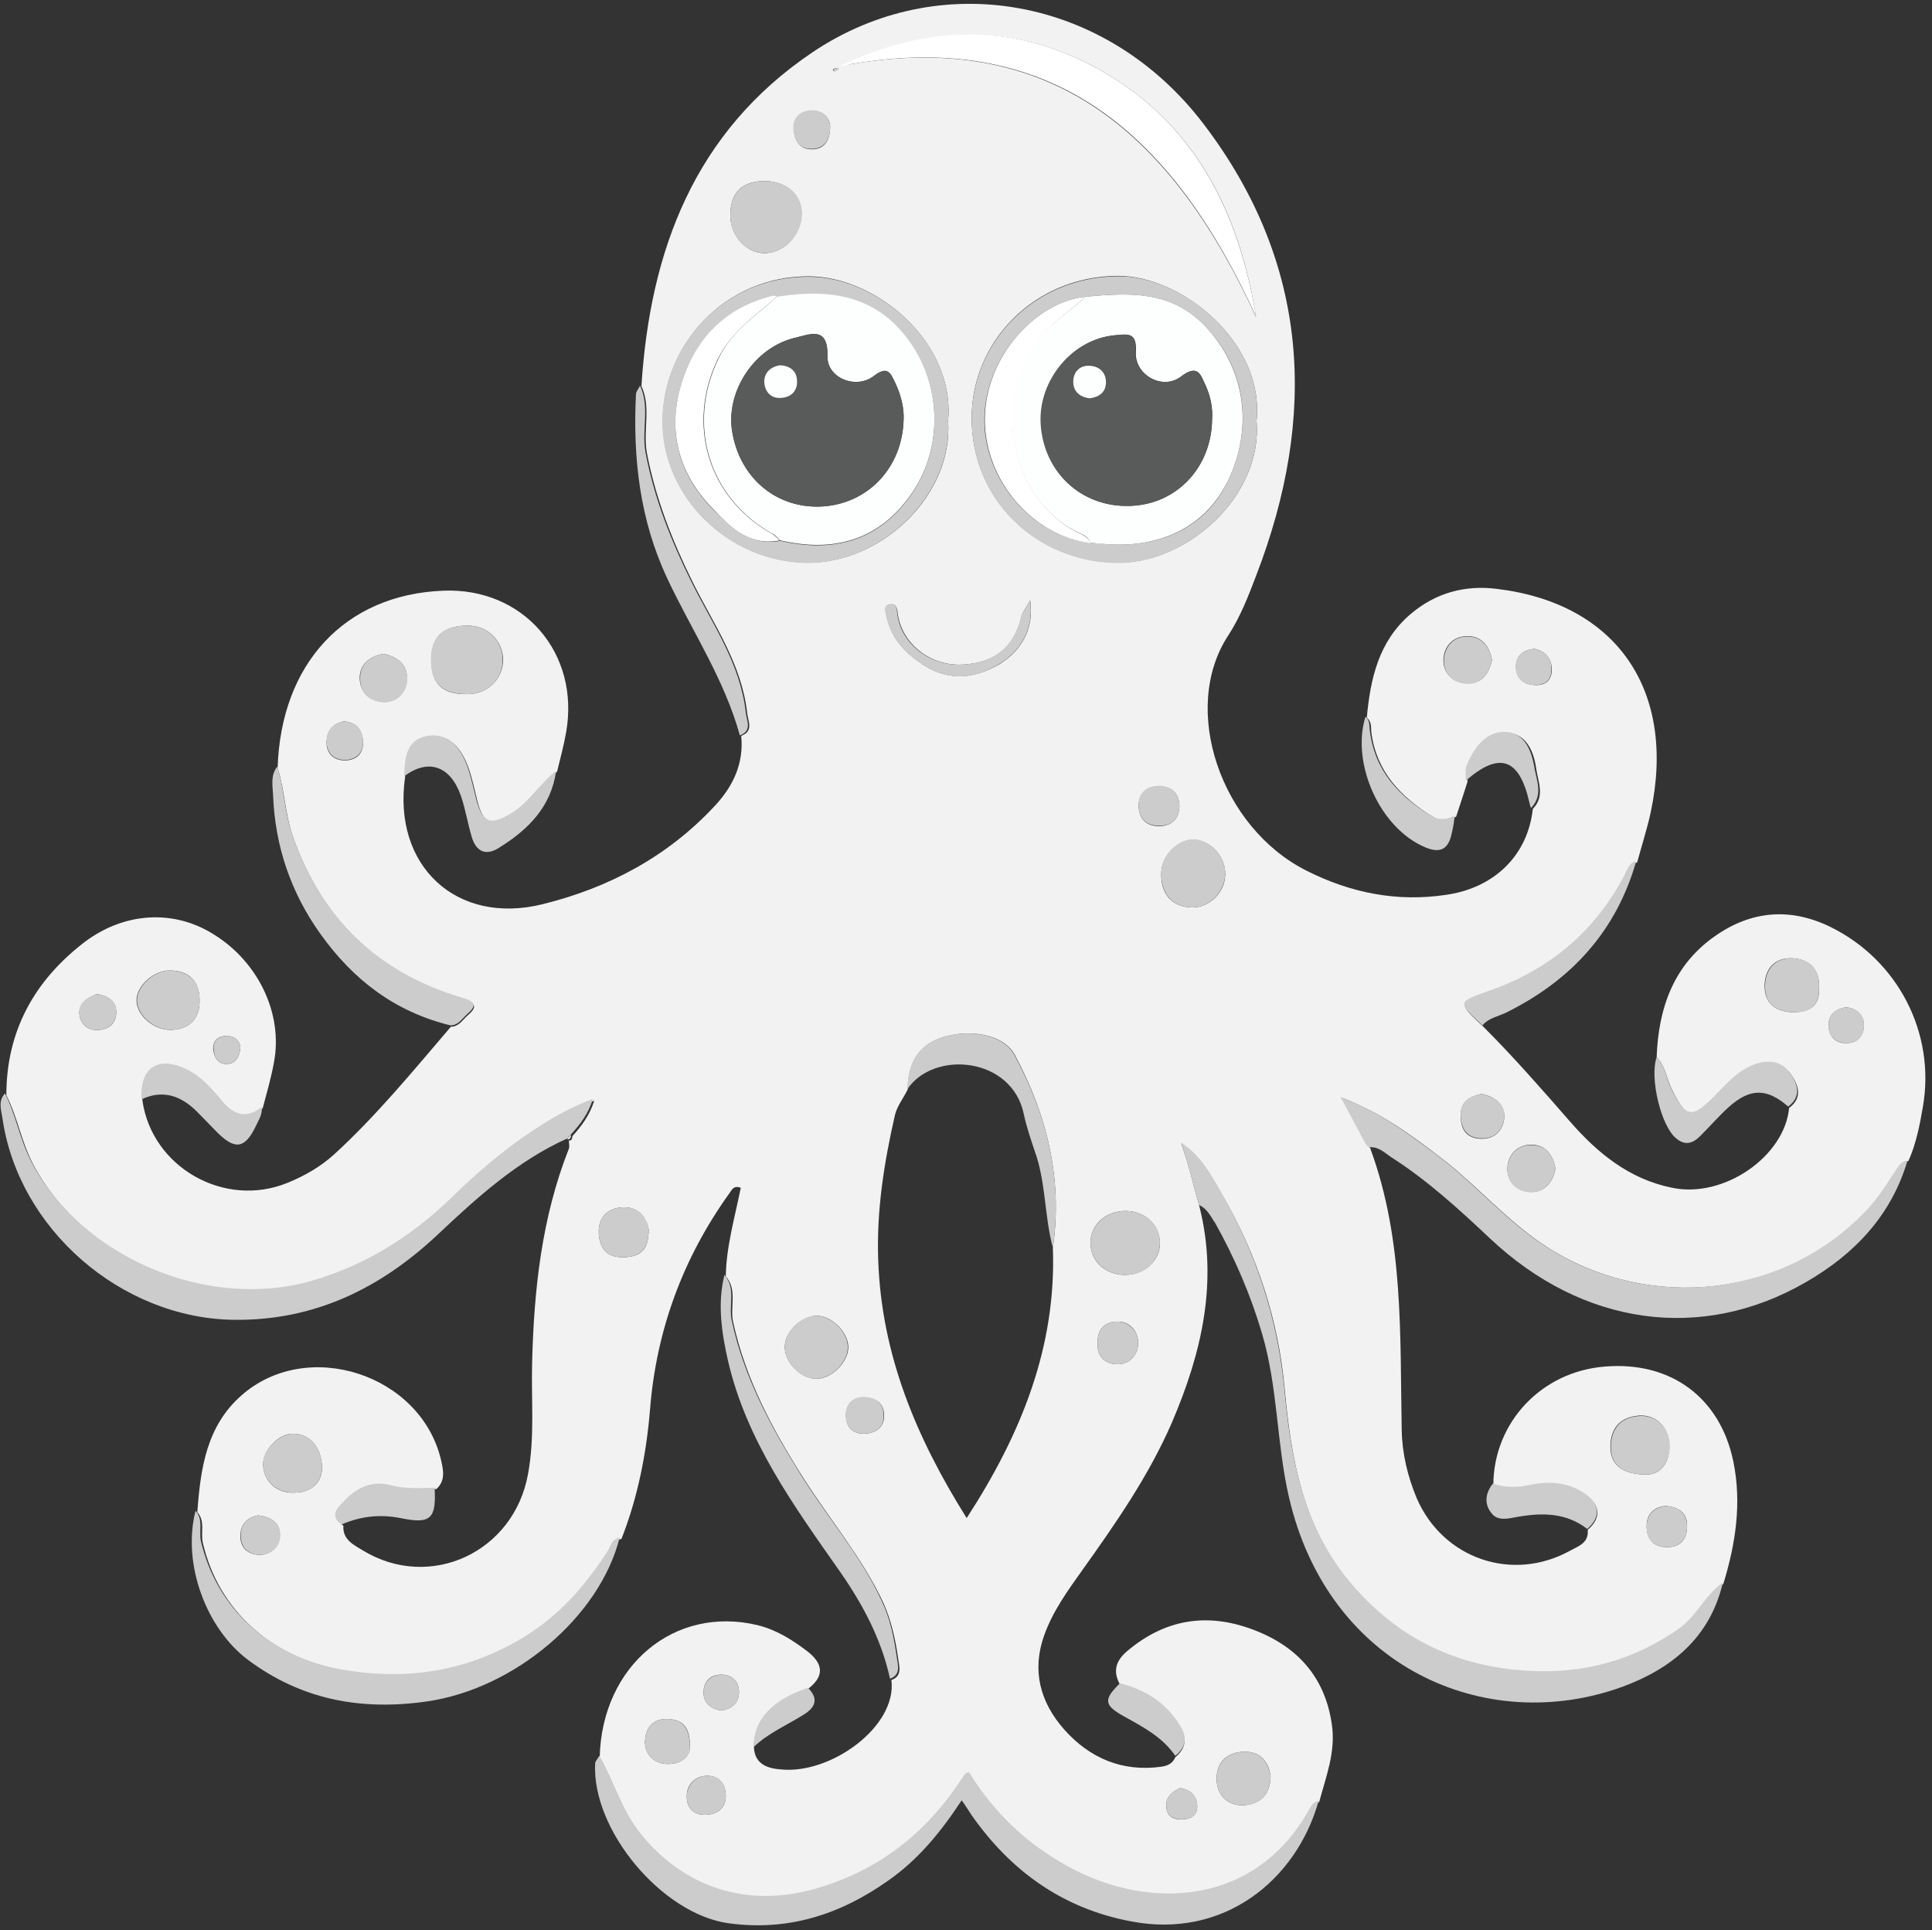 <?xml version="1.0" encoding="utf-8"?>
<!-- Generator: Adobe Illustrator 22.0.1, SVG Export Plug-In . SVG Version: 6.00 Build 0)  -->
<svg version="1.1" id="Layer_1" xmlns="http://www.w3.org/2000/svg" xmlns:xlink="http://www.w3.org/1999/xlink" x="0px" y="0px"
	 viewBox="0 0 425.9 425.4" style="enable-background:new 0 0 425.9 425.4;" xml:space="preserve">
<rect x="0" y="0" width="425.9" height="425.4" fill="#333333" stroke="none"/>
<style type="text/css">
	.st0{fill:#F2F2F2;}
	.st1{fill:#CCCCCC;}
	.st2{fill:#FFFFFF;}
	.st3{fill:#FDFEFE;}
	.st4{fill:#595A5A;}
</style>
<g>
	<path class="st0" d="M365.2,233c0.4-10.8,3.7-20.3,12.9-26.7c8-5.6,16.6-6.3,25.4-2c14.9,7.3,23.2,23.4,20.4,39.6
		c-0.7,4.1-1.5,8.2-3.2,12c-1.8,0.2-2.3,1.6-3.1,2.9c-1.9,2.7-3.7,5.6-5.9,8c-18.2,19.2-47.9,22.4-70.3,8.3
		c-9-5.7-15.7-13.8-24-20.1c-6.4-4.9-12.9-9.7-21.7-13.1c2.2,4.2,3.9,7.3,5.6,10.4c0.3,0.3,0.6,0.6,0.9,0.9l-0.1,0
		c7.4,20.1,6.5,41.1,6.9,62c0.1,5.2,1.3,10.2,3.3,15c5.8,13.4,21.1,18.6,33.8,11.6c1.8-1,4.2-1.7,3.9-4.6c3-2.6,2.8-5.4-0.4-7.7
		c-3.8-2.7-8.1-2.9-12.3-2c-2.9,0.6-5.5,0.6-8.1-0.3c0.1-13.7,10.6-24.9,24.6-26c14.6-1.2,25.4,6.9,28.3,20.9
		c1.9,9.2,0.5,18.2-2.2,27c-3.9,2.8-5.8,7.5-9.9,10.3c-11,7.6-23,10.3-36.2,8.9c-15-1.6-27.1-8.4-36.6-19.9
		c-10.1-12.3-12.6-27.1-14-42.3c-1.4-15.3-6.1-29.6-13.8-42.8c-2.4-4.1-4.6-8.5-9-11.2c1.7,4.6,2.7,9.3,4,13.8
		c4.2,16.6,0.5,32.3-6,47.5c-5.1,11.8-12.4,22.3-19.9,32.8c-3.2,4.5-6.4,8.9-8.3,14.2c-2.8,7.8-0.9,14.8,4.4,20.8
		c5.6,6.3,12.8,9.4,21.4,8.2c1.4-0.2,2.5-0.7,3.1-2.1c3.6-3,1.7-6-0.3-8.6c-3-3.9-7.2-6.2-11.9-7.4c-1.6-2.9-1-5.2,1.6-7.4
		c8.3-7,17.5-8.5,27.5-4.8c9.8,3.6,16.1,10.4,17.6,21c0.9,6-1.3,11.5-2.8,17.1c-1.1,0.2-1.6,1-2.1,1.9
		c-11.8,21.3-35.3,22.4-53.1,12.6c-9.2-5.1-16.5-12-21.9-20.8c-0.5,0.2-0.7,0.2-0.8,0.3c-0.4,0.5-0.8,1.1-1.1,1.6
		c-7.8,11.8-18.3,19.8-32,23.8c-15,4.3-28.9-0.3-38.6-12.3c-4.2-5.2-5.8-11.4-9-17c0.5-20.2,16.5-33.5,34.8-29.1
		c4.1,1,7.6,3.2,10.9,5.7c3.5,2.7,4,5.4,0.3,8.3c-8,2.7-12,7.1-12,13.1c0.3,3.7,3.2,4.5,6,4.7c11,1.1,25.6-9.5,24.3-19.7
		c2.5-0.9,1.7-3.1,1.5-4.7c-0.6-4.2-1.5-8.4-3.3-12.4c-4.7-10-11.9-18.4-17.7-27.6c-6.8-10.7-12.7-21.8-15.4-34.3
		c-0.7-3.3,1-7-1.6-10c0.1-6.6,2-13,3.3-19.5c-1.6-0.6-2,0.5-2.5,1.2c-10.2,14.2-16.1,30.1-17.5,47.6c-0.8,9.8-2.7,19.4-6.3,28.6
		c-1.8,0.3-2,2-2.8,3.2c-4.7,7.3-10.4,13.7-17.8,18.4c-12.5,7.8-26.1,10-40.5,7.5c-16-2.8-27.8-13.4-31.2-28.3
		c-0.5-2.2,0.6-4.7-1.2-6.7c0.7-9.6,2-19,9.8-25.8c14.5-12.7,39.4-4.6,43.9,14.2c0.5,2.2,1.1,4.6-1,6.5c-3.3,0-6.6,0.2-9.9-0.6
		c-3.9-1-7.3,0.6-9.9,3.4c-1.2,1.3-3.7,3.1-0.7,5.3c-0.2,3.1,2.3,4.2,4.4,5.5c14.8,8.9,33.2,0.3,36.3-16.9
		c1.5-8.1,0.7-16.2,0.9-24.4c0.4-16.2,2.1-32.1,8.1-47.3c0.2-0.5,0-1.3,0-1.9c0,0-0.1,0.1-0.1,0.1c0.8,0.1,0.8-0.5,0.9-1
		c2-2.2,3.8-4.6,4.8-7.8c-9.4,3.4-20.5,11.3-30.8,21.4c-8.9,8.8-19.1,15.2-31.2,18.7c-22.9,6.6-50.6-5-61.7-26.1
		c-2.6-4.9-3.4-10.3-5.9-15.2c0-14.2,6.2-25.3,17.3-33.8c8.8-6.6,19.7-7.2,28.5-1.6c9.8,6.1,15.2,17.5,13.2,28.1
		c-0.6,3.4-1.6,6.8-2.5,10.2c-3.7,2.8-6.4,1.7-9.1-1.7c-2.1-2.5-4.3-5.1-7.4-6.6c-6.4-3-10.4-0.4-10,6.6c2.1,14.7,18.1,23.8,32,18.1
		c3.7-1.5,7.2-3.5,10.2-6.2c9.4-8.6,17.5-18.5,25.8-28.2c1.7,0,2.5-1.4,3.6-2.4c2.2-1.9,2.1-2.8-1-3.7c-18.6-5.5-31.1-17.6-37.5-36
		c-1.7-4.9-1.7-10-3.3-14.9c0.7-23,14.8-38.2,36.4-39.1c17.7-0.8,30.3,13.7,27.2,31.2c-0.5,2.9-1.3,5.8-2,8.7c-3.6,2.8-6,6.9-10,9.4
		c-4.5,2.8-6.3,2.1-7.6-3.1c-0.6-2.4-1.1-4.8-1.9-7.1c-1.5-4.1-4-7.7-8.9-6.9c-4.7,0.8-5,5-5.1,8.9c-2.8,19.5,11.3,32.7,30.3,28
		c14.6-3.6,27.6-10.5,38-21.7c4-4.3,6.4-9.3,5.8-15.4c2.8-1.1,1.5-3.2,1.3-5.1c-1.2-10.8-7.4-19.5-12-28.8
		c-4.5-9.1-8.2-18.5-10.1-28.5c-0.9-4.9,1-10-1.2-14.7c1.9-29.9,11.7-56,37.6-73.5c28-18.9,64.9-12.4,86.3,15.7
		c23.4,30.7,25.2,64.4,11.6,99.6c-1.7,4.5-3.5,9.1-6.1,13.1c-10.7,16.2-1.7,42.4,17.2,51.9c9.7,4.9,20,7,31,5.3
		c10.6-1.6,17.8-8.8,18.9-18.9c2.8-2.9,1.1-6,0.7-9.2c-0.6-3.9-2.4-7.5-6.5-7.6c-4.3-0.1-6.8,3.5-8.4,7.4c-0.4,1-0.2,2.3-0.2,3.4
		c-0.8,2.6-1.7,5.2-2.5,7.7c-1.7,0.8-3.4,1.1-5.2,0c-7.1-4.4-12.4-10-13.5-18.6c-0.1-1.1,0.1-2.4-1-3.2c0.8-8.6,2.6-16.8,9.6-22.8
		c5.5-4.7,12-6.5,19.1-5.6c26.4,3.2,39.6,22.4,33.9,49.2c-0.8,3.7-2,7.4-3,11.1c-1.8,0.4-2,2-2.7,3.3c-6.6,12.3-16.6,20.7-29.8,25.3
		c-7,2.4-7,2.4-1.4,7.6c6.7,6.7,12.9,13.8,19.1,20.9c6.1,7,13.1,12.7,22.5,14.6c11.4,2.4,24.8-6.9,25.8-17.6c3.1-2.3,2-5.1,0.4-7.4
		c-1.8-2.6-4.5-3-7.6-2c-4,1.4-6.5,4.5-9.3,7.3c-4.8,4.8-6.1,4.5-9.2-1.7C367.3,237.8,367.2,235,365.2,233z M185.1,14.6
		c47.2-9.2,73.7,15.9,91.8,55.3C273.4,48,264.4,28.9,245,16.9c-19.1-11.8-39.4-12.2-60.3-1.5c0.1-0.2,0.2-0.3,0.2-0.4
		c-0.3,0-0.6,0-0.9,0.1c-0.5,0.1-0.5,0.4-0.1,0.6C184.2,15.8,184.5,15.5,185.1,14.6z M232.1,275c2.2-15.1-1.3-29.3-8.4-42.5
		c-2.5-4.7-10.4-5.8-16.4-3.7c-5.3,1.9-7.1,6.1-7.2,11.3c-0.9,1.9-2.3,3.6-2.8,5.6c-2.4,10.5-4.1,21.1-3.7,32
		c0.7,20.9,8.4,39.2,19.5,56.9C225.1,316.1,232.9,296.9,232.1,275z M277,92.8c1.8-17.4-16.6-32.1-30.7-32
		c-18.6,0.2-32.1,14.7-32.1,31.3c0,18.2,14.3,31.4,31.5,31.9C261.5,124.6,278.4,109.3,277,92.8z M209,92.7
		c1.6-17-15.6-31.8-30.8-31.8c-18.5,0-32,15.1-32.1,31.8c-0.1,16.9,14.6,31.1,31.7,31.3C194.2,124.3,210.2,109.2,209,92.7z
		 M161,47.7c0.1,4.4,3.6,8.2,7.7,8.1c4.2-0.1,7.9-4,8-8.6c0.1-4.3-3.4-7.3-8.3-7.3C163.4,40,160.9,42.6,161,47.7z M103,153
		c4.6,0,8-3.5,7.9-7.8c-0.2-4.2-3.5-7.3-7.8-7.3c-5.5,0-8.1,2.5-8,7.8C95.1,150.7,97.6,153.1,103,153z M248,281
		c4.4,0,7.9-3.3,7.7-7.3c-0.2-3.9-3.4-6.8-7.6-6.8c-4.4,0-7.9,3.2-7.7,7.3C240.5,278.1,243.8,281,248,281z M262.9,200
		c3.8,0,7.1-3.3,7.2-7.2c0.1-3.9-3.1-7.5-6.8-7.7c-3.5-0.2-7.2,3.4-7.3,7.2C255.8,197.1,258.4,200,262.9,200z M173,296.9
		c0,3.4,3.5,7,7,7c3.4,0,7.1-3.8,7-7.1c-0.1-3.2-3.6-6.7-6.8-6.8C176.7,290,173,293.5,173,296.9z M44,220.3
		c-0.1-4.1-2.4-6.4-6.6-6.4c-3.6,0-7.4,3.5-7.3,6.7c0.1,3.3,3.9,6.5,7.6,6.4C41.8,226.9,44.1,224.5,44,220.3z M363.3,325
		c2.2-0.1,4.6-1.9,4.7-6c0.1-4.2-2.7-7.2-6.6-7c-4.1,0.3-6.3,2.6-6.4,6.7C354.9,322.7,357.5,325.1,363.3,325z M71,323.6
		c-0.1-4.8-2.8-7.6-6.5-7.6c-3.1,0-6.6,3.7-6.5,6.9c0.2,3.7,3,6.3,7,6.1C69,328.9,70.9,326.5,71,323.6z M401,217.7
		c0.2-4.3-2.4-6.4-6.1-6.5c-3.7-0.1-5.9,2.4-5.9,6.1c0,3.8,2.3,5.6,6,5.8C399,223.2,401.2,221.6,401,217.7z M280.1,391.5
		c-0.4-3-2.1-5.5-5.9-5.4c-3.6,0.1-6,2.2-6,5.9c0,3.6,2.3,6,5.9,5.9C277.5,397.7,280,395.9,280.1,391.5z M227.1,132.3
		c-1,1.9-1.7,2.6-1.9,3.5c-1.9,8.5-8,10.6-13.6,10.7c-6.9,0.1-12.9-4.9-13.7-11.3c-0.1-1-0.3-2.2-1.6-2c-1.7,0.3-1,1.6-0.8,2.8
		c0.9,4.4,3.7,7.5,7.1,9.9c5.6,4.1,11.6,4.1,17.7,0.5C225.2,143.4,228,138.6,227.1,132.3z M143,270.9c-0.5-2.3-2-4.9-5.6-4.8
		c-3.4,0.1-5.6,2.2-5.4,5.8c0.2,3.5,2,5.4,5.8,5.2C141.4,276.9,143,275.3,143,270.9z M84.6,144.1c-3,0.5-5.2,2.2-5.3,5.1
		c-0.1,3.2,2.1,5.4,5.2,5.5c2.9,0.1,5.1-2.1,5.2-5C89.9,146.5,87.6,144.8,84.6,144.1z M342.9,257.6c-0.5-3-2.2-5.2-5.1-5.3
		c-3.2-0.1-5.4,2.1-5.5,5.2c-0.1,2.9,2.1,5.1,5,5.2C340.5,262.9,342.3,260.6,342.9,257.6z M328.9,145.5c-0.5-3-2.2-5.2-5.2-5.3
		c-3.2-0.1-5.4,2.1-5.5,5.2c-0.1,2.9,2.1,5.1,5,5.2C326.5,150.9,328.2,148.6,328.9,145.5z M152.1,384.9c0-4-1.4-5.8-4.7-6
		c-3.4-0.2-5,1.8-5.2,4.7c-0.2,3,1.9,5.1,4.8,5.2C149.8,388.9,152.1,387.5,152.1,384.9z M326.6,241.1c-2.5,0.6-4.6,1.5-4.6,4.8
		c0,3.2,1.4,5.1,4.7,5.1c3.1,0,4.7-2.2,4.9-4.6C331.8,243.3,329.4,241.7,326.6,241.1z M242,296c-0.3,3.1,1.8,4.7,4.4,4.7
		c2.6,0,4.6-2.1,4.5-4.9c-0.1-2.5-1.9-4.5-4.4-4.5C243.9,291.2,241.8,292.7,242,296z M367.1,331.9c-2.3,0.3-4.1,1.6-4.1,4.4
		c0,3,1.5,4.7,4.5,4.7c2.7,0,4.3-1.5,4.4-4.3C372.1,333.7,370.4,332.2,367.1,331.9z M260,177.8c0-3.3-2.2-4.5-4.5-4.5
		c-2.4,0-4.5,1.3-4.5,4.3c0.1,3,1.8,4.6,4.8,4.5C258.6,181.9,259.9,180.2,260,177.8z M56.9,334c-2.6,0.5-4,2.1-3.9,4.8
		c0.1,2.8,2.2,3.9,4.3,3.9c2.5,0,4.4-2,4.4-4.5C61.7,335.6,59.6,334.3,56.9,334z M160,396c0-3.2-1.8-4.6-4.1-4.6
		c-2.6,0-4.5,1.9-4.5,4.4c-0.1,2.5,1.4,4.4,4.4,4.2C158.6,399.8,159.9,398.2,160,396z M190.6,316c2.4-0.1,4.2-1.3,4.3-3.8
		c0.1-2.8-1.7-4.1-4.4-4.2c-2.7-0.1-4.1,1.8-4,4.1C186.5,314.3,187.8,316.1,190.6,316z M183,27.8c-0.1-2.1-1.9-3.5-4.1-3.4
		c-2.3,0.1-4,1.5-3.9,4.2c0.2,2.8,1.6,4.5,4.4,4.3C181.8,32.7,183,30.9,183,27.8z M75.8,159c-2.4,0.5-3.7,1.9-3.8,4.5
		c-0.1,2.7,1.7,4.1,4,4.1c2.6,0,4.3-1.6,4-4.5C79.7,160.5,78.3,159.2,75.8,159z M338.2,143c-2.4,0.3-4.1,1.5-4,4.1
		c0.1,2.5,1.7,3.8,4.2,3.9c2.4,0.1,3.7-1.1,3.7-3.6C341.9,144.9,340.6,143.5,338.2,143z M21.3,219.1c-1.9,0.8-4,1.9-3.8,4.4
		c0.2,2.2,1.8,3.8,4.5,3.5c2.7-0.3,3.8-2.1,3.6-4.4C25.4,220.5,23.6,219.4,21.3,219.1z M159,377c2.2-0.3,3.8-1.5,3.9-3.8
		c0.1-2.5-1.4-4.1-3.9-4.1c-2.5,0-4,1.6-3.9,4.2C155.2,375.5,156.8,376.7,159,377z M406.9,222c-2.2,0.4-3.8,1.6-3.8,3.9
		c0,2.5,1.5,4.1,4,4c2.3,0,3.7-1.5,3.8-3.8C410.9,223.6,409.3,222.3,406.9,222z M260.2,394.1c-1.6,0.7-3.1,1.7-3.1,3.8
		c0,2.3,1.4,3.2,3.5,3.1c2.2,0,3.5-1.1,3.3-3.3C263.7,395.7,262.4,394.5,260.2,394.1z M53,231c-0.1-1.7-1.3-2.6-2.9-2.7
		c-1.8,0-3.2,0.9-3.1,3c0.2,1.8,1.2,3.3,3,3.2C51.9,234.5,52.8,232.9,53,231z"/>
	<path class="st1" d="M132.1,387c3.2,5.5,4.8,11.8,9,17c9.6,12,23.5,16.6,38.6,12.3c13.7-3.9,24.2-12,32-23.8
		c0.4-0.5,0.7-1.1,1.1-1.6c0.1-0.1,0.3-0.1,0.8-0.3c5.4,8.8,12.7,15.8,21.9,20.8c17.8,9.8,41.3,8.7,53.1-12.6c0.5-0.9,1-1.7,2.1-1.9
		c-4.9,17.5-20.9,30.5-41.3,26.6c-15-2.8-26.5-11-35.2-23.4c-0.6-0.9-1.2-1.9-2.2-3.3c-4.6,7-9.6,13.1-16.2,17.7
		c-10.6,7.5-22.1,11.2-35.2,9.4c-14.6-2-30.2-20.5-29.4-35.3C131.3,388.1,131.8,387.6,132.1,387z"/>
	<path class="st1" d="M264.3,265.6c-1.3-4.6-2.3-9.2-4-13.8c4.3,2.7,6.6,7.1,9,11.2c7.6,13.2,12.3,27.5,13.8,42.8
		c1.4,15.2,4,30,14,42.3c9.5,11.6,21.5,18.3,36.6,19.9c13.3,1.4,25.2-1.3,36.2-8.9c4.1-2.8,5.9-7.5,9.9-10.3
		c-2.8,12.1-11.3,19-22.2,23c-30.1,10.9-64.9-4.3-73.5-42c-2.7-11.8-2.4-24.1-5.9-35.9c-2.5-8.5-6-16.6-10.3-24.3
		C266.9,268.2,266.2,266.4,264.3,265.6z"/>
	<path class="st1" d="M1.1,241c2.5,4.9,3.3,10.3,5.9,15.2c11.1,21,38.8,32.7,61.7,26.1c12.1-3.5,22.3-10,31.2-18.7
		c10.3-10.1,21.5-18,30.8-21.4c-1,3.3-2.8,5.6-4.8,7.8c-0.3,0.3-0.6,0.7-0.9,1c0,0,0.1-0.1,0.1-0.1c-11.1,5-20,13.1-28.7,21.3
		c-12.6,11.8-27.1,18.9-44.8,18.7c-24.9-0.3-47.7-20.1-51.1-44.7C0.2,244.5-0.4,242.6,1.1,241z"/>
	<path class="st1" d="M301.1,252.2c-1.7-3.1-3.3-6.3-5.6-10.4c8.9,3.4,15.3,8.3,21.7,13.1c8.3,6.3,15.1,14.5,24,20.1
		c22.4,14.2,52.1,11,70.3-8.3c2.3-2.4,4.1-5.2,5.9-8c0.9-1.2,1.4-2.7,3.1-2.9c-3.6,12.2-11.8,20.7-22.4,26.8
		c-23,13.3-49.2,9.6-69.6-9.6c-6.9-6.5-13.9-12.9-21.9-18c-1.5-1-2.8-2.4-4.9-2.1c0,0,0.1,0,0.1,0
		C301.7,252.8,301.4,252.5,301.1,252.2z"/>
	<path class="st1" d="M43.1,333c1.8,1.9,0.7,4.5,1.2,6.7c3.5,14.9,15.2,25.5,31.2,28.3c14.5,2.5,28,0.3,40.5-7.5
		c7.5-4.7,13.1-11.1,17.8-18.4c0.8-1.2,1-2.9,2.8-3.2c-4.4,17.5-23.2,33.3-42.4,36.1c-14.5,2.1-27.7-0.3-39.6-9.2
		C45.6,359,40.1,344.9,43.1,333z"/>
	<path class="st1" d="M159.7,281c2.6,3,0.9,6.7,1.6,10c2.7,12.6,8.7,23.6,15.4,34.3c5.8,9.3,13.1,17.6,17.7,27.6
		c1.9,4,2.7,8.2,3.3,12.4c0.2,1.6,1,3.8-1.5,4.7c-1.9-8.7-6-16.4-11.1-23.7c-10.1-14.4-20.5-28.7-24.6-46.3
		C159.1,293.8,158.1,287.4,159.7,281z"/>
	<path class="st1" d="M61.1,169c1.6,4.8,1.6,10,3.3,14.9c6.4,18.4,18.8,30.5,37.5,36c3.1,0.9,3.2,1.8,1,3.7c-1.1,1-1.9,2.4-3.6,2.4
		C87,223,77.8,215.9,70.6,205.8c-6.5-9.1-10-19.4-10.4-30.6C60.1,173.2,59.6,170.9,61.1,169z"/>
	<path class="st1" d="M141.1,85c2.2,4.7,0.3,9.8,1.2,14.7c1.9,10.1,5.6,19.4,10.1,28.5c4.6,9.3,10.8,18,12,28.8
		c0.2,1.9,1.5,4-1.3,5.1c-3.4-12.4-10.6-23.1-16-34.6c-6.1-13-7.6-26.6-6.9-40.7C140.3,86.2,140.8,85.6,141.1,85z"/>
	<path class="st1" d="M89.1,171.1c0.1-3.9,0.4-8.1,5.1-8.9c4.9-0.8,7.4,2.8,8.9,6.9c0.8,2.3,1.3,4.8,1.9,7.1
		c1.4,5.2,3.1,5.8,7.6,3.1c4-2.4,6.4-6.6,10-9.4c-1.1,7.9-6.1,12.9-12.5,16.9c-2.9,1.9-5.1,1-6.1-2.3c-0.9-3-1.4-6.2-2.4-9.1
		C99.3,168.8,94.4,167.1,89.1,171.1z"/>
	<path class="st1" d="M365.2,233c2,2,2.1,4.8,3.3,7.1c3.2,6.2,4.4,6.5,9.2,1.7c2.8-2.8,5.3-5.9,9.3-7.3c3-1,5.8-0.6,7.6,2
		c1.6,2.3,2.7,5.1-0.4,7.4c-4.7-4.1-8.4-4.1-13.1,0.1c-2.2,2-4.2,4.3-6.3,6.4c-1.6,1.6-3.3,2.2-5.3,0.5
		C366.2,248.3,363.6,237.6,365.2,233z"/>
	<path class="st1" d="M326.8,226c-5.6-5.2-5.6-5.1,1.4-7.6c13.2-4.6,23.2-12.9,29.8-25.3c0.7-1.3,1-2.9,2.7-3.3
		c-4.4,15.4-14.2,26.1-28.3,33.2C330.5,224,328.2,224.3,326.8,226z"/>
	<path class="st1" d="M31.2,242.3c-0.4-7,3.6-9.7,10-6.6c3.1,1.5,5.3,4.1,7.4,6.6c2.7,3.3,5.5,4.5,9.1,1.7c0.2,1.6-0.7,2.9-1.3,4.2
		c-2.4,5-4.6,5.3-8.5,1.4c-1.5-1.5-3-3.1-4.5-4.6C39.9,241.5,35.9,240.1,31.2,242.3z"/>
	<path class="st1" d="M301,158c1.1,0.8,0.8,2.1,1,3.2c1.1,8.7,6.4,14.3,13.5,18.6c1.8,1.1,3.4,0.8,5.2,0c-0.2,1.5-0.4,2.9-0.8,4.4
		c-0.8,3.2-2.7,3.8-5.6,2.6C304.3,182.7,297.8,168.4,301,158z"/>
	<path class="st1" d="M329.1,327c2.7,0.9,5.3,0.9,8.1,0.3c4.2-0.9,8.5-0.7,12.3,2c3.2,2.3,3.4,5.1,0.4,7.7
		c-4.6-3.6-9.9-3.6-15.2-2.7c-2.2,0.4-4.6,1.1-6-0.9C327.2,331.5,327.4,329.1,329.1,327z"/>
	<path class="st1" d="M75.3,336c-3-2.1-0.5-4,0.7-5.3c2.6-2.8,6-4.4,9.9-3.4c3.3,0.9,6.6,0.7,9.9,0.6c0.4,6.8-0.8,8.1-7.5,6.7
		C83.7,333.7,79.5,334.2,75.3,336z"/>
	<path class="st1" d="M246.9,371c4.7,1.2,8.9,3.5,11.9,7.4c2,2.6,4,5.6,0.3,8.6c-2.9-4.2-7.2-6.4-11.5-8.8
		C243.3,375.8,243.3,374.5,246.9,371z"/>
	<path class="st1" d="M323.1,172.1c0.1-1.1-0.2-2.4,0.2-3.4c1.6-3.8,4.1-7.4,8.4-7.4c4.1,0.1,5.8,3.6,6.5,7.6
		c0.5,3.1,2.1,6.3-0.7,9.2c-0.2-0.5-0.3-0.9-0.4-1.4C334.9,167.1,330.5,165.6,323.1,172.1z"/>
	<path class="st1" d="M166.1,385.1c0-6,4-10.4,12-13.1c2.4,2.4,1.7,4.3-0.9,5.9C173.4,380.3,169.3,382,166.1,385.1z"/>
	<path class="st2" d="M185.1,14.6c20.5-9.9,40.8-9.5,59.9,2.3c19.4,12,28.3,31.1,31.9,52.9C258.9,30.4,232.4,5.3,185.1,14.6z"/>
	<path class="st1" d="M277,92.8c1.4,16.5-15.5,31.8-31.3,31.3c-17.2-0.5-31.5-13.7-31.5-31.9c0-16.6,13.5-31.1,32.1-31.3
		C260.4,60.6,278.8,75.4,277,92.8z M240.3,119.6c1.5,0.1,3,0.3,4.5,0.4c12.4,0.6,21.9-4.7,26.3-14.9c5.3-11.9,3.1-24.3-5.4-33.2
		c-7.5-7.9-16.9-7.4-26.4-6.5c-10.7,1-22.3,13.1-22.3,27.3C217.1,105.9,227.5,118.1,240.3,119.6z"/>
	<path class="st1" d="M209,92.7c1.1,16.5-14.8,31.6-31.3,31.4c-17-0.3-31.8-14.5-31.7-31.3c0.1-16.8,13.6-31.8,32.1-31.8
		C193.5,60.9,210.6,75.7,209,92.7z M172,119.2c11.6,2.7,21.5,0.1,28.6-9.8c7.1-9.9,7.1-23.3,0.5-33.2c-7.3-11-17.9-12.6-29.8-10.7
		c-0.3-0.1-0.7-0.2-1-0.2c-10.4,2.6-17,9.3-20.1,19.4c-3.2,10.5-0.5,19.9,6.9,27.5C160.9,116,165.3,120.5,172,119.2z"/>
	<path class="st1" d="M232.1,275c-1.9-7-1.5-14.4-4-21.3c-0.9-2.7-1.8-5.3-2.4-8.1c-2.6-12.7-19.9-14.2-25.7-5.5
		c0.2-5.2,1.9-9.4,7.2-11.3c6-2.1,13.9-1,16.4,3.7C230.8,245.7,234.3,259.8,232.1,275z"/>
	<path class="st1" d="M161,47.7c-0.1-5.1,2.4-7.7,7.5-7.8c4.9,0,8.3,3,8.3,7.3c-0.1,4.6-3.8,8.5-8,8.6C164.6,55.9,161,52.2,161,47.7
		z"/>
	<path class="st1" d="M103,153c-5.4,0-7.9-2.3-8-7.3c-0.1-5.3,2.5-7.8,8-7.8c4.4,0,7.7,3.1,7.8,7.3C111,149.6,107.5,153,103,153z"/>
	<path class="st1" d="M248,281c-4.2,0-7.5-3-7.6-6.8c-0.2-4,3.3-7.3,7.7-7.3c4.2,0,7.5,2.9,7.6,6.8C255.8,277.8,252.4,281.1,248,281
		z"/>
	<path class="st1" d="M262.9,200c-4.5,0-7-2.9-6.9-7.8c0.1-3.8,3.8-7.4,7.3-7.2c3.6,0.2,6.9,3.9,6.8,7.7
		C269.9,196.7,266.7,200,262.9,200z"/>
	<path class="st1" d="M173,296.9c0-3.4,3.7-7,7.1-6.9c3.2,0.1,6.7,3.5,6.8,6.8c0.1,3.4-3.6,7.1-7,7.1
		C176.5,303.9,173,300.4,173,296.9z"/>
	<path class="st1" d="M44,220.3c0.1,4.2-2.2,6.6-6.2,6.7c-3.7,0.1-7.5-3.1-7.6-6.4c-0.1-3.2,3.7-6.7,7.3-6.7
		C41.6,214,44,216.3,44,220.3z"/>
	<path class="st1" d="M363.3,325c-5.8,0.1-8.3-2.3-8.2-6.2c0.1-4.1,2.3-6.5,6.4-6.7c3.9-0.2,6.7,2.8,6.6,7
		C367.8,323.1,365.5,324.9,363.3,325z"/>
	<path class="st1" d="M71,323.6c-0.2,3-2,5.3-6,5.4c-4,0.1-6.8-2.4-7-6.1c-0.2-3.1,3.3-6.8,6.5-6.9C68.2,316,70.9,318.7,71,323.6z"
		/>
	<path class="st1" d="M401,217.7c0.1,3.9-2,5.6-5.9,5.4c-3.8-0.2-6.1-2-6-5.8c0-3.6,2.2-6.2,5.9-6.1
		C398.7,211.3,401.2,213.3,401,217.7z"/>
	<path class="st1" d="M280.1,391.5c-0.1,4.4-2.6,6.3-6,6.4c-3.6,0.1-5.9-2.3-5.9-5.9c0-3.6,2.4-5.8,6-5.9
		C278,386,279.6,388.5,280.1,391.5z"/>
	<path class="st1" d="M227.1,132.3c0.8,6.3-1.9,11.1-6.9,14.1c-6.1,3.7-12,3.6-17.7-0.5c-3.3-2.4-6.2-5.5-7.1-9.9
		c-0.2-1.1-0.9-2.4,0.8-2.8c1.4-0.3,1.5,0.9,1.6,2c0.7,6.4,6.8,11.4,13.7,11.3c5.6-0.1,11.7-2.2,13.6-10.7
		C225.4,135,226.1,134.2,227.1,132.3z"/>
	<path class="st1" d="M143,270.9c0,4.4-1.7,6-5.2,6.2c-3.8,0.2-5.6-1.7-5.8-5.2c-0.2-3.6,2-5.7,5.4-5.8
		C141.1,266,142.6,268.5,143,270.9z"/>
	<path class="st1" d="M84.6,144.1c3,0.7,5.3,2.4,5.2,5.7c-0.1,2.9-2.3,5.1-5.2,5c-3.2-0.1-5.4-2.3-5.2-5.5
		C79.4,146.3,81.6,144.6,84.6,144.1z"/>
	<path class="st1" d="M342.9,257.6c-0.7,3.1-2.4,5.3-5.6,5.2c-3-0.1-5.1-2.3-5-5.2c0.1-3.1,2.3-5.4,5.5-5.2
		C340.7,252.4,342.4,254.6,342.9,257.6z"/>
	<path class="st1" d="M328.9,145.5c-0.7,3.1-2.4,5.4-5.6,5.2c-3-0.1-5.1-2.3-5-5.2c0.1-3.1,2.3-5.4,5.5-5.2
		C326.7,140.4,328.4,142.6,328.9,145.5z"/>
	<path class="st1" d="M152.1,384.9c0.1,2.6-2.2,4-5.1,3.9c-2.9-0.1-5-2.1-4.8-5.2c0.2-2.9,1.8-4.9,5.2-4.7
		C150.6,379.1,152,380.9,152.1,384.9z"/>
	<path class="st1" d="M326.6,241.1c2.9,0.7,5.3,2.2,5,5.2c-0.2,2.5-1.9,4.7-4.9,4.6c-3.3,0-4.6-2-4.7-5.1
		C321.9,242.6,324,241.7,326.6,241.1z"/>
	<path class="st1" d="M242,296c-0.2-3.3,1.9-4.8,4.5-4.7c2.4,0.1,4.3,2,4.4,4.5c0.1,2.8-1.9,4.9-4.5,4.9
		C243.8,300.7,241.7,299.1,242,296z"/>
	<path class="st1" d="M367.1,331.9c3.2,0.3,4.9,1.7,4.8,4.8c-0.1,2.7-1.7,4.3-4.4,4.3c-3,0-4.6-1.7-4.5-4.7
		C363.1,333.5,364.8,332.3,367.1,331.9z"/>
	<path class="st1" d="M260,177.8c-0.1,2.4-1.4,4.1-4.2,4.2c-3,0.1-4.7-1.4-4.8-4.5c-0.1-3,2.1-4.3,4.5-4.3
		C257.8,173.2,260,174.5,260,177.8z"/>
	<path class="st1" d="M56.9,334c2.7,0.3,4.8,1.6,4.9,4.2c0.1,2.6-1.9,4.5-4.4,4.5c-2.1,0-4.2-1.1-4.3-3.9
		C52.9,336.1,54.3,334.5,56.9,334z"/>
	<path class="st1" d="M160,396c-0.1,2.2-1.4,3.8-4.2,4c-3,0.2-4.5-1.7-4.4-4.2c0.1-2.5,2-4.4,4.5-4.4C158.2,391.4,160,392.7,160,396
		z"/>
	<path class="st1" d="M190.6,316c-2.8,0.1-4.1-1.7-4.2-4c0-2.3,1.3-4.1,4-4.1c2.7,0.1,4.5,1.4,4.4,4.2
		C194.8,314.7,193,315.9,190.6,316z"/>
	<path class="st1" d="M183,27.8c0,3-1.2,4.8-3.7,5c-2.8,0.2-4.2-1.5-4.4-4.3c-0.2-2.7,1.6-4.1,3.9-4.2
		C181.2,24.3,182.9,25.7,183,27.8z"/>
	<path class="st1" d="M75.8,159c2.5,0.2,4,1.5,4.2,4c0.3,2.9-1.5,4.5-4,4.5c-2.3,0-4-1.4-4-4.1C72,160.9,73.3,159.5,75.8,159z"/>
	<path class="st1" d="M338.2,143c2.4,0.5,3.8,1.9,3.8,4.4c0,2.5-1.2,3.6-3.7,3.6c-2.5-0.1-4.1-1.4-4.2-3.9
		C334.1,144.6,335.7,143.3,338.2,143z"/>
	<path class="st1" d="M21.3,219.1c2.3,0.3,4.2,1.4,4.3,3.5c0.2,2.2-0.9,4.1-3.6,4.4c-2.7,0.3-4.3-1.3-4.5-3.5
		C17.2,221,19.3,219.9,21.3,219.1z"/>
	<path class="st1" d="M159,377c-2.3-0.3-3.8-1.5-3.9-3.7c-0.1-2.5,1.4-4.1,3.9-4.2c2.5,0,4,1.6,3.9,4.1
		C162.8,375.5,161.3,376.7,159,377z"/>
	<path class="st1" d="M406.9,222c2.5,0.3,4.1,1.6,4,4.1c0,2.3-1.5,3.8-3.8,3.8c-2.5,0-4.1-1.5-4-4
		C403.1,223.6,404.6,222.4,406.9,222z"/>
	<path class="st1" d="M260.2,394.1c2.2,0.4,3.6,1.6,3.7,3.6c0.2,2.3-1.1,3.3-3.3,3.3c-2.1,0-3.5-0.8-3.5-3.1
		C257.1,395.7,258.6,394.8,260.2,394.1z"/>
	<path class="st1" d="M53,231c-0.2,1.9-1.1,3.4-2.9,3.5c-1.9,0.1-2.9-1.4-3-3.2c-0.2-2.1,1.3-3,3.1-3C51.7,228.4,52.9,229.3,53,231z
		"/>
	<path class="st1" d="M184.8,15.4c-0.3,0.1-0.6,0.4-0.8,0.3c-0.4-0.2-0.4-0.5,0.1-0.6c0.3-0.1,0.6-0.1,0.9-0.1
		C184.9,15.1,184.9,15.3,184.8,15.4z"/>
	<path class="st3" d="M301.1,252.2c0.3,0.3,0.6,0.6,0.9,0.9C301.7,252.8,301.4,252.5,301.1,252.2z"/>
	<path class="st3" d="M125,251.1c0.3-0.3,0.6-0.7,0.9-1C125.8,250.6,125.8,251.2,125,251.1z"/>
	<path class="st3" d="M239.3,65.4c9.6-0.9,18.9-1.4,26.4,6.5c8.4,8.9,10.7,21.3,5.4,33.2c-4.5,10.1-13.9,15.5-26.3,14.9
		c-1.5-0.1-3-0.2-4.5-0.4c-0.3-1-1.1-1.6-2.1-2c-12.8-5.6-20.5-24.7-10.6-41.1C230.6,71.7,235.4,69.1,239.3,65.4z M267.2,92.4
		c0.2-2.3-0.3-5-1.4-7.4c-1.1-2.3-1.6-4.9-5.4-2c-4,3.1-10.3-0.3-10-5.4c0.3-4.6-2-3.9-4.6-3.7c-9.3,0.9-16.8,9.9-16.3,19.4
		c0.6,10.8,9,18.6,19.7,18.2C259.3,111.2,267.1,103.1,267.2,92.4z"/>
	<path class="st2" d="M239.3,65.4c-3.9,3.7-8.7,6.4-11.6,11.2c-9.9,16.4-2.2,35.4,10.6,41.1c0.9,0.4,1.7,1,2.1,2
		c-12.8-1.6-23.2-13.7-23.3-27C217,78.5,228.6,66.4,239.3,65.4z"/>
	<path class="st3" d="M171.3,65.4c11.9-1.9,22.5-0.3,29.8,10.7c6.6,9.9,6.6,23.4-0.5,33.2c-7.1,9.9-17,12.5-28.6,9.8
		c-0.6-0.5-1.1-1.2-1.8-1.5c-14-7.9-18.8-23.9-11.9-38.4C161.2,73,166.6,69.6,171.3,65.4z M199.2,92.4c0.1-2.3-0.5-5.1-1.8-7.9
		c-1.1-2.3-1.7-4-4.8-1.6c-4,3-10.3,0.4-10.2-4.4c0.2-6.6-3.8-4.9-6.9-4.1c-9.1,2-15.5,11.8-14.1,20.7c1.7,10.5,10.1,17.3,20.3,16.5
		C191.5,110.8,198.9,103,199.2,92.4z"/>
	<path class="st2" d="M171.3,65.4c-4.8,4.2-10.1,7.7-13.1,13.8c-6.9,14.5-2.1,30.5,11.9,38.4c0.7,0.4,1.2,1,1.8,1.5
		c-6.7,1.4-11.1-3.1-14.8-7c-7.4-7.6-10.1-17-6.9-27.5c3.1-10.1,9.7-16.8,20.1-19.4C170.6,65.1,171,65.3,171.3,65.4z"/>
	<path class="st4" d="M267.2,92.4c-0.1,10.6-7.9,18.8-18.1,19.1c-10.7,0.4-19.1-7.4-19.7-18.2c-0.5-9.5,7-18.6,16.3-19.4
		c2.6-0.2,4.9-0.9,4.6,3.7c-0.3,5.1,5.9,8.5,10,5.4c3.8-2.9,4.3-0.3,5.4,2C266.9,87.5,267.3,90.1,267.2,92.4z M240.2,87.8
		c2.2-0.3,3.7-1.6,3.6-3.9c-0.1-2.1-1.6-3.3-3.6-3.4c-2.1-0.1-3.5,1.2-3.6,3.3C236.5,86.2,237.9,87.5,240.2,87.8z"/>
	<path class="st4" d="M199.2,92.4c-0.2,10.6-7.7,18.4-17.5,19.2c-10.2,0.8-18.6-6.1-20.3-16.5c-1.5-8.9,5-18.7,14.1-20.7
		c3.2-0.7,7.1-2.5,6.9,4.1c-0.1,4.8,6.2,7.4,10.2,4.4c3.1-2.4,3.7-0.7,4.8,1.6C198.7,87.2,199.3,90.1,199.2,92.4z M171.9,80.5
		c-2.1,0.4-3.6,1.7-3.4,4c0.2,2,1.6,3.4,3.7,3.2c2.3-0.2,3.7-1.6,3.5-3.9C175.6,81.8,174.1,80.7,171.9,80.5z"/>
	<path class="st3" d="M240.2,87.8c-2.3-0.3-3.7-1.6-3.6-3.9c0.1-2.1,1.5-3.4,3.6-3.3c2,0.1,3.5,1.3,3.6,3.4
		C243.9,86.3,242.5,87.5,240.2,87.8z"/>
	<path class="st3" d="M171.9,80.5c2.2,0.1,3.7,1.2,3.8,3.3c0.2,2.3-1.3,3.8-3.5,3.9c-2.1,0.2-3.5-1.2-3.7-3.2
		C168.3,82.3,169.7,80.9,171.9,80.5z"/>
</g>
</svg>
